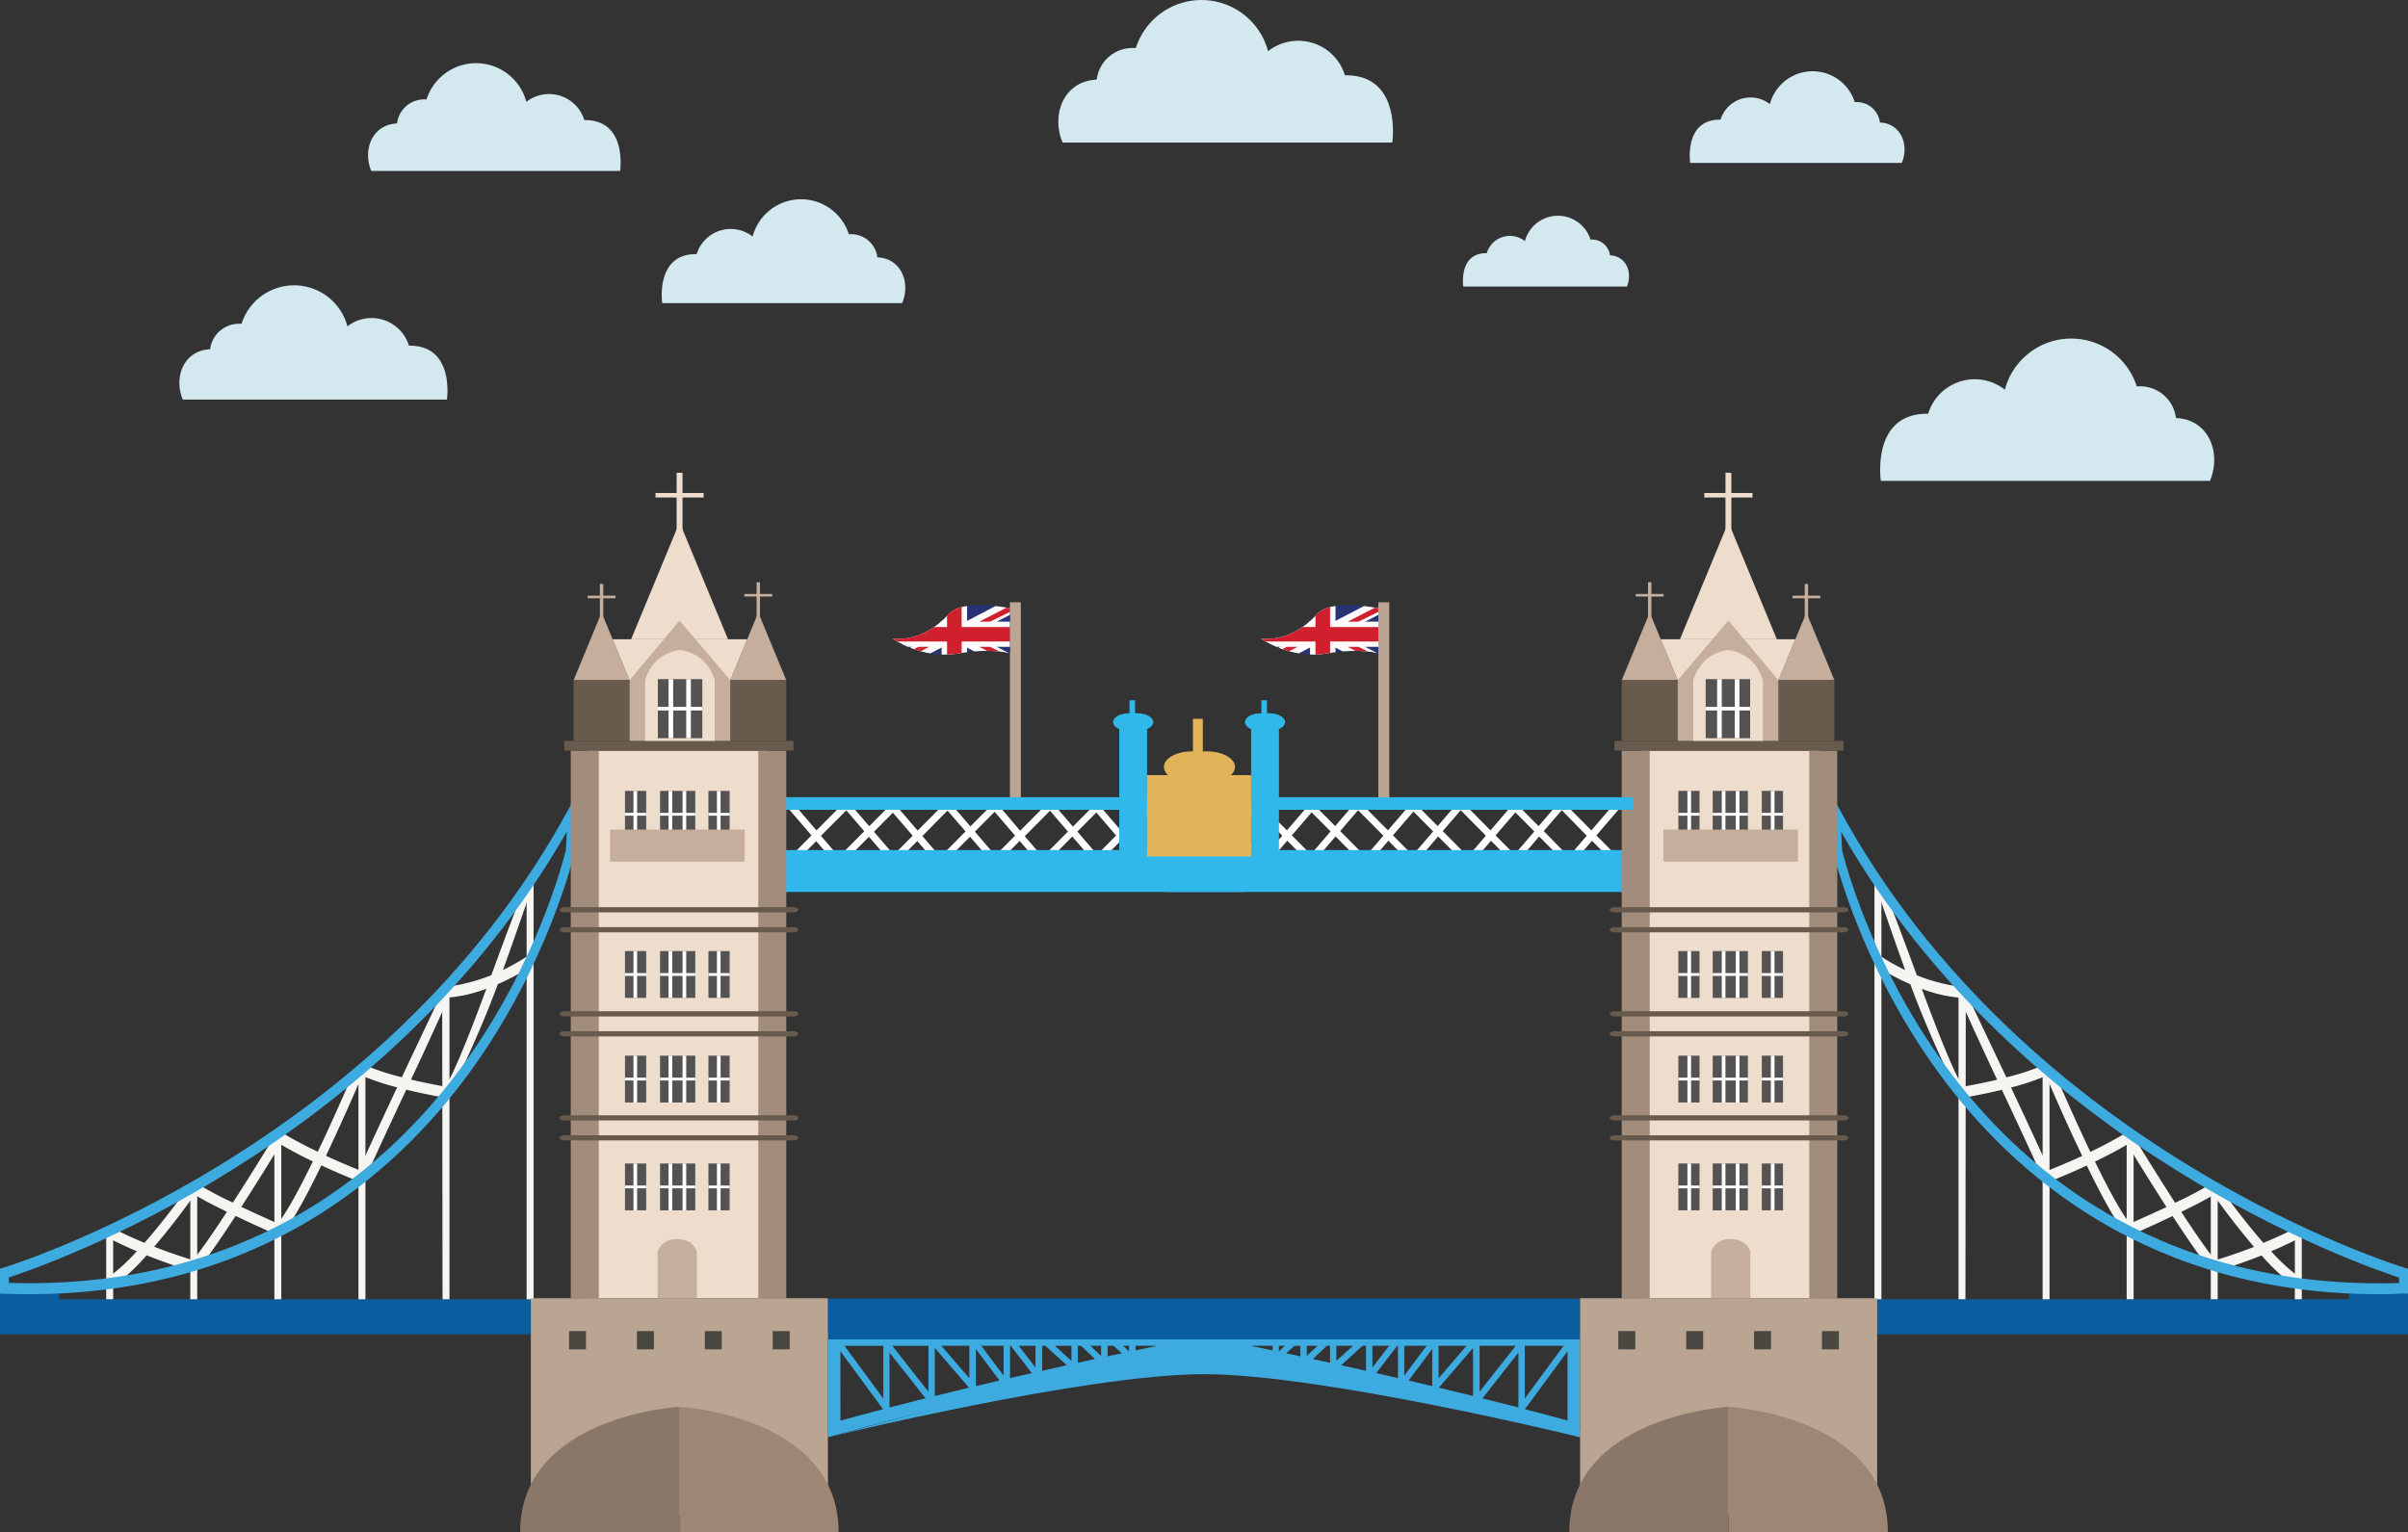 <svg xmlns="http://www.w3.org/2000/svg" xmlns:xlink="http://www.w3.org/1999/xlink" viewBox="0 0 799.46 508.88"><rect x="0" y="0" width="799.46" height="508.88" fill="#333333" stroke="none"/><defs><style>.cls-1{fill:none;}.cls-2{fill:#d3e8ef;}.cls-3{fill:#3daae0;}.cls-4{fill:#0a5ea0;}.cls-5{fill:#fff;}.cls-6{fill:#31b8eb;}.cls-7{fill:#f6f5f2;}.cls-8{fill:#eedccd;}.cls-9{fill:#a28c7c;}.cls-10{fill:#685a4c;}.cls-11{fill:#545351;}.cls-12{fill:#c5ae9c;}.cls-13{fill:#baa593;}.cls-14{fill:#4a4640;}.cls-15{fill:#8b776a;}.cls-16{fill:#9d8674;}.cls-17{clip-path:url(#clip-path);}.cls-18{fill:#273375;}.cls-19{fill:#fffbfc;}.cls-20{fill:#d0202e;}.cls-21{clip-path:url(#clip-path-2);}.cls-22{fill:#e2b459;}</style><clipPath id="clip-path"><path class="cls-1" d="M457.61,202s-15.62-3.35-20.36,1.95-11.43,8.92-18.68,8.09c0,0,9.76,7,21.75,5s17.29,0,17.29,0Z"/></clipPath><clipPath id="clip-path-2"><path class="cls-1" d="M335.3,202s-15.62-3.35-20.36,1.95-11.43,8.92-18.68,8.09c0,0,9.76,7,21.75,5s17.29,0,17.29,0Z"/></clipPath></defs><g id="Layer_2" data-name="Layer 2"><g id="Objects"><path class="cls-2" d="M446.52,25A16.22,16.22,0,0,0,421,17a22.87,22.87,0,0,0-43.89-1.07c-.35,0-.71,0-1.07,0A12,12,0,0,0,364.1,26.44c-11,.49-15.2,11.69-11.32,20.9H462.24S465.6,24.75,446.52,25Z"/><path class="cls-2" d="M135.78,114.8a13,13,0,0,0-20.43-6.42,18.31,18.31,0,0,0-35.15-.86c-.29,0-.57,0-.86,0a9.65,9.65,0,0,0-9.58,8.46c-8.82.39-12.17,9.36-9.06,16.74h87.68S151.07,114.58,135.78,114.8Z"/><path class="cls-2" d="M231.31,84.39a11.8,11.8,0,0,1,18.56-5.84,16.64,16.64,0,0,1,31.94-.78q.38,0,.78,0a8.77,8.77,0,0,1,8.7,7.68c8,.36,11.06,8.51,8.23,15.22H219.86S217.42,84.19,231.31,84.39Z"/><path class="cls-2" d="M194,39.89a12.24,12.24,0,0,0-19.25-6.06A17.26,17.26,0,0,0,141.62,33c-.26,0-.53,0-.81,0a9.09,9.09,0,0,0-9,8c-8.31.37-11.47,8.83-8.54,15.78h82.61S208.4,39.68,194,39.89Z"/><path class="cls-2" d="M640.15,137.4a16.18,16.18,0,0,1,25.46-8,22.82,22.82,0,0,1,43.8-1.07c.35,0,.71-.05,1.07-.05a12,12,0,0,1,11.94,10.54c11,.48,15.16,11.67,11.29,20.87H624.45S621.1,137.13,640.15,137.4Z"/><path class="cls-2" d="M493.61,84.08a8,8,0,0,1,12.66-4,11.35,11.35,0,0,1,21.78-.53,4.71,4.71,0,0,1,.53,0,6,6,0,0,1,5.94,5.24c5.46.24,7.54,5.8,5.61,10.38H485.81S484.14,83.94,493.61,84.08Z"/><path class="cls-2" d="M571.23,39.73a10.41,10.41,0,0,1,16.37-5.15,14.68,14.68,0,0,1,28.18-.68c.22,0,.45,0,.68,0a7.74,7.74,0,0,1,7.68,6.78c7.07.32,9.75,7.51,7.26,13.42H561.14S559,39.56,571.23,39.73Z"/><path class="cls-3" d="M491.18,442.69H274.86V477.3l2.64-.73c10.56-2.94,21.65-5.82,32.68-8.55h0l.2,0c8.17-2,16.31-4,24.2-5.79h0l.51-.12c11.55-2.68,22.54-5.12,32.27-7.22l.34-.07h0c14.09-3,25.49-5.37,32-6.68,11.09,2.23,36.22,7.38,64.7,14l.44.1h0c7.89,1.83,16,3.77,24.18,5.79l.23,0h0c11,2.73,22.11,5.61,32.68,8.55l2.64.73V442.69Zm15.05,4.25H519.1l-12.87,17.5Zm-3,0-12,15.24V446.94ZM489.05,463.6c-3.79-.94-7.58-1.86-11.34-2.75l11.34-13.18Zm-2.16-16.66-9.28,10.77V446.94Zm-13.25,0-7.4,9.87v-9.87Zm-32.07,0v5.63l-5.68-1.24,4.64-4.39Zm11.94,0v8.29l-8.23-1.84,7.08-6.45Zm10.61,0v10.71L456.9,456l7-9.06Zm-2.93,0-5.56,7.22v-7.22Zm-12,0-5.52,5v-5Zm-11.77,0-3.56,3.37v-3.37Zm-5.68,3.49-4.73-1,2.72-2.48h2Zm-5.15-3.49-2,1.84v-1.84Zm-51.75,0v1.84l-2-1.84Zm-9.28,0v3.37L362,446.94Zm-30,0,7,9.06-7.22,1.65V446.94Zm11.51,0,7.08,6.45L346,455.23v-8.29Zm11.82,0,4.65,4.39-5.69,1.24v-5.63Zm-3.16,0v5l-5.51-5Zm-11.94,0v7.22l-5.55-7.22Zm-10.61,0v9.87l-7.39-9.87Zm-11.36,0v10.77l-9.28-10.77Zm-.1,13.91q-5.64,1.33-11.35,2.75V447.67Zm-13.47,1.33-12-15.24h12Zm-15-15.24v17.5l-12.88-17.5ZM279,448.73,293.19,468c-4.78,1.24-9.51,2.51-14.16,3.79Zm16.32,18.67V449.2l11.95,15.17Q301.32,465.86,295.35,467.4ZM324,460.32V448l7.84,10.47Zm43.73-13.38h2l2.71,2.48-4.72,1Zm9.28,1.51v-1.51h7.24Zm45.49-1.51v1.51l-7.23-1.51Zm53,1.06v12.32l-7.84-1.85Zm28.61,1.2v18.2c-4-1-8-2-11.94-3ZM506.27,468l14.15-19.23v23C515.78,470.47,511,469.2,506.27,468Z"/><polygon class="cls-4" points="394.09 431.29 274.86 431.29 274.86 444.81 394.09 444.81 405.37 444.81 524.6 444.81 524.6 431.29 405.37 431.29 394.09 431.29"/><path class="cls-3" d="M274.86,477.3s85.39-20.94,124.87-20.94S524.6,477.3,524.6,477.3v-2.21l-116-27-12.85-3Z"/><path class="cls-5" d="M530,277.44l10.12-11.79-21.66.15-.15-.15-.12.15-11.82.08.2-.23L485,265.8l-.15-.15-.12.15-12.3.08.2-.23-21.67.15-.14-.15-.13.15-11.81.08.2-.23-21.67.15-.14-.15-.13.15-19,.13,10.12,10.21L398.1,287.92l21.66-.14.14.14.13-.15,11.81-.08-.19.23,21.66-.14.14.14.13-.15,12.3-.08-.2.23,21.66-.14.15.14.12-.15,11.81-.08-.19.23,21.66-.14.14.14.13-.15,19-.12Zm5-9.42-6.66,7.76-7.59-7.66Zm-8.19,9.53-6,6.93L512.52,276l6-6.93Zm-16-3.19-6.08-6.13,11.42-.08ZM501.31,268l.1.11-6.57,7.65-7.59-7.66Zm-8,9.53-5.95,6.93L479,276l5.95-6.93Zm-16-3.19-6.08-6.13,11.42-.08ZM467.46,268l-6.66,7.76-7.59-7.66Zm-8.18,9.53-5.95,6.93L444.94,276l5.95-6.93Zm-16-3.19-6.08-6.13,11.42-.08ZM433.72,268l.11.11-6.57,7.65-7.6-7.66Zm-8,9.53-6,6.93L411.39,276l5.95-6.93Zm-22.07-9.32,11.41-.08-5.33,6.21Zm-.45,17.32,6.66-7.75,7.59,7.66Zm24.17-6.33,6.08,6.13-11.41.08Zm1.52-1.78,6.57-7.65,6.3,6.35-6.57,7.64Zm8.05,8.11-.1-.1,6.56-7.65,7.6,7.66Zm24-6.33,6.08,6.13-11.41.08Zm1.52-1.78,6.8-7.91,6.55,6.61L469,284.05Zm8.34,8.11,6.66-7.75,7.59,7.66ZM495,279.22l6.09,6.13-11.42.08Zm1.53-1.78,6.57-7.65,6.29,6.35-6.57,7.64Zm8,8.11-.1-.1L511,277.8l7.59,7.66Zm24-6.33,6.09,6.13-11.42.08Z"/><polygon class="cls-6" points="463.68 282.31 465.22 282.31 542.13 282.31 542.13 296.22 465.22 296.22 463.68 296.22 386.77 296.22 386.77 282.31 463.68 282.31"/><rect class="cls-4" x="779.81" y="427.61" width="19.65" height="6.62"/><rect class="cls-7" x="761.89" y="408.29" width="2.3" height="24.33"/><rect class="cls-7" x="733.98" y="394.26" width="2.3" height="38.36"/><rect class="cls-7" x="706.06" y="376.08" width="2.3" height="56.54"/><rect class="cls-7" x="678.15" y="356.13" width="2.3" height="76.49"/><polygon class="cls-7" points="652.53 432.62 650.23 432.62 650.23 327.59 652.65 329.52 652.53 432.62"/><rect class="cls-7" x="622.32" y="292.54" width="2.31" height="140.08"/><path class="cls-7" d="M763.75,424.4a62.13,62.13,0,0,1-9.72-8.85c3.21-1.36,6.51-2.88,9.59-4.54l-1.16-3.35c-3.52,1.88-7.33,3.6-11,5.09-8-9.13-15.15-19.41-15.26-19.56l-1.44,1.54-.71-1.6a116.07,116.07,0,0,1-11.91,6.31c-7.09-11-13.68-21.84-13.79-22l-.86.8-1-2.43A130.68,130.68,0,0,1,694,382.53c-6.38-13.37-12.15-27-12.25-27.25l-2,1.34-.92-3.05a77.69,77.69,0,0,1-12.72,4.21c-7-14.79-13.3-28-13.41-28.26l-1.51,1.11-.91-3a61.39,61.39,0,0,1-13.89-3.73c-5.54-15.22-11.63-31-11.72-31.32l-1.35,3.26c.35,1,4.33,12.79,9.21,26.32a73.19,73.19,0,0,1-8.5-4.81l-1.42,3.2a76.34,76.34,0,0,0,11.63,6.32c5.4,14.75,13.34,31.9,16.75,37.44l.46-3.77c-3-4.9-8.38-18.52-13.41-32.14a47.28,47.28,0,0,0,12.3,2.9l.35.36c.1.22,5.61,12.58,12.36,26.91-6.35,1.49-11.71,2.39-11.81,2.41l.39,3.62c.42-.07,6.28-1.05,13-2.68,4.76,10.13,9.68,20.69,13,28.1l1.28-.89,1.28-.89c-3.21-7.16-7.91-17.27-12.53-27.09a80.15,80.15,0,0,0,11.64-3.87c.89,2.1,6.09,14.31,12,26.6-6.77,3.12-12.25,5.22-12.34,5.25l.86,3.49c.1,0,5.91-2.26,13-5.55,4.75,9.78,9.72,19.05,13,22.64l1.32-1.88.64,2.22c.48-.21,6.85-3,13.52-6.2,4.27,6.53,8.59,12.88,11.74,16.85l2.09-2.56c-2.91-3.67-6.92-9.53-10.94-15.68,4.29-2.08,8.37-4.17,10.73-5.66,2,2.84,7.33,10.19,13.43,17.28-7.41,2.87-13.39,4.61-13.48,4.64l.66,3.56c.1,0,7-2.06,15.32-5.35a70.93,70.93,0,0,0,11.56,10.72Zm-56.54-18c-3-3.6-7.38-11.81-11.68-20.64,3.59-1.72,7.34-3.66,10.75-5.69,1.25,2.05,6.86,11.25,13,20.8C713.85,403.38,708.76,405.66,707.21,406.35Z"/><path class="cls-3" d="M789.87,429.8h0c-76.46,0-121.63-39.86-146.07-73.28-26.5-36.25-35-73-35.09-73.42l-.05-.39-.94-19.49,3,5.54C672.45,382.54,797.08,420.65,798.33,421l1.13.33v8.24l-1.43,0C795.3,429.75,792.55,429.8,789.87,429.8ZM611.57,282.29c.67,2.81,9.36,37.58,34.48,71.9,24,32.82,68.5,71.95,143.81,72h0c2.19,0,4.42,0,6.65-.1v-1.82c-12.52-4.05-125.18-43-185.24-148Z"/><rect class="cls-4" x="618.74" y="431.48" width="180.71" height="11.64"/><rect class="cls-8" x="545.26" y="249.29" width="59.09" height="181.85"/><rect class="cls-9" x="538.41" y="249.29" width="9.3" height="181.85"/><rect class="cls-9" x="600.67" y="249.29" width="9.3" height="181.85"/><path class="cls-10" d="M613.67,377.89c0,.46-.69.85-1.55.85H536c-.86,0-1.55-.39-1.55-.85h0c0-.48.69-.87,1.55-.87h76.15c.86,0,1.55.39,1.55.87Z"/><path class="cls-10" d="M613.67,371.25c0,.48-.69.86-1.55.86H536c-.86,0-1.55-.38-1.55-.86h0c0-.48.69-.86,1.55-.86h76.15c.86,0,1.55.38,1.55.86Z"/><path class="cls-10" d="M613.67,343.33c0,.47-.69.86-1.55.86H536c-.86,0-1.55-.39-1.55-.86h0c0-.48.69-.87,1.55-.87h76.15c.86,0,1.55.39,1.55.87Z"/><path class="cls-10" d="M613.67,336.69c0,.48-.69.87-1.55.87H536c-.86,0-1.55-.39-1.55-.87h0c0-.47.69-.86,1.55-.86h76.15c.86,0,1.55.39,1.55.86Z"/><path class="cls-10" d="M613.67,308.77c0,.48-.69.86-1.55.86H536c-.86,0-1.55-.38-1.55-.86h0c0-.48.69-.86,1.55-.86h76.15c.86,0,1.55.38,1.55.86Z"/><path class="cls-10" d="M613.67,302.14c0,.47-.69.86-1.55.86H536c-.86,0-1.55-.39-1.55-.86h0c0-.48.69-.86,1.55-.86h76.15c.86,0,1.55.38,1.55.86Z"/><rect class="cls-10" x="536.01" y="246.05" width="76.07" height="3.24"/><rect class="cls-11" x="557.21" y="262.65" width="7.04" height="15.55"/><polygon class="cls-5" points="564.26 269.95 561.44 269.95 561.44 262.65 560.22 262.65 560.22 269.95 557.21 269.95 557.21 270.89 560.22 270.89 560.22 278.2 561.44 278.2 561.44 270.89 564.26 270.89 564.26 269.95"/><rect class="cls-11" x="584.92" y="262.65" width="7.04" height="15.55"/><polygon class="cls-5" points="591.96 269.95 589.14 269.95 589.14 262.65 587.92 262.65 587.92 269.95 584.92 269.95 584.92 270.89 587.92 270.89 587.92 278.2 589.14 278.2 589.14 270.89 591.96 270.89 591.96 269.95"/><rect class="cls-11" x="568.62" y="262.65" width="11.69" height="15.55"/><polygon class="cls-5" points="580.31 269.95 577.5 269.95 577.5 262.65 576.28 262.65 576.28 269.95 575.67 269.95 573.27 269.95 572.85 269.95 572.85 262.65 571.63 262.65 571.63 269.95 568.62 269.95 568.62 270.89 571.63 270.89 571.63 278.2 572.85 278.2 572.85 270.89 573.27 270.89 575.67 270.89 576.28 270.89 576.28 278.2 577.5 278.2 577.5 270.89 580.31 270.89 580.31 269.95"/><rect class="cls-12" x="552.24" y="275.5" width="44.7" height="10.66"/><rect class="cls-11" x="557.21" y="350.59" width="7.04" height="15.55"/><polygon class="cls-5" points="564.26 357.89 561.44 357.89 561.44 350.59 560.22 350.59 560.22 357.89 557.21 357.89 557.21 358.83 560.22 358.83 560.22 366.14 561.44 366.14 561.44 358.83 564.26 358.83 564.26 357.89"/><rect class="cls-11" x="584.92" y="350.59" width="7.04" height="15.55"/><polygon class="cls-5" points="591.96 357.89 589.14 357.89 589.14 350.59 587.92 350.59 587.92 357.89 584.92 357.89 584.92 358.83 587.92 358.83 587.92 366.14 589.14 366.14 589.14 358.83 591.96 358.83 591.96 357.89"/><rect class="cls-11" x="568.62" y="350.59" width="11.69" height="15.55"/><polygon class="cls-5" points="580.31 357.89 577.5 357.89 577.5 350.59 576.28 350.59 576.28 357.89 575.67 357.89 573.27 357.89 572.85 357.89 572.85 350.59 571.63 350.59 571.63 357.89 568.62 357.89 568.62 358.83 571.63 358.83 571.63 366.14 572.85 366.14 572.85 358.83 573.27 358.83 575.67 358.83 576.28 358.83 576.28 366.14 577.5 366.14 577.5 358.83 580.31 358.83 580.31 357.89"/><rect class="cls-11" x="557.21" y="315.85" width="7.04" height="15.55"/><polygon class="cls-5" points="564.26 323.16 561.44 323.16 561.44 315.85 560.22 315.85 560.22 323.16 557.21 323.16 557.21 324.1 560.22 324.1 560.22 331.4 561.44 331.4 561.44 324.1 564.26 324.1 564.26 323.16"/><rect class="cls-11" x="584.92" y="315.85" width="7.04" height="15.55"/><polygon class="cls-5" points="591.96 323.16 589.14 323.16 589.14 315.85 587.92 315.85 587.92 323.16 584.92 323.16 584.92 324.1 587.92 324.1 587.92 331.4 589.14 331.4 589.14 324.1 591.96 324.1 591.96 323.16"/><rect class="cls-11" x="568.62" y="315.85" width="11.69" height="15.55"/><polygon class="cls-5" points="580.31 323.16 577.5 323.16 577.5 315.85 576.28 315.85 576.28 323.16 575.67 323.16 573.27 323.16 572.85 323.16 572.85 315.85 571.63 315.85 571.63 323.16 568.62 323.16 568.62 324.1 571.63 324.1 571.63 331.4 572.85 331.4 572.85 324.1 573.27 324.1 575.67 324.1 576.28 324.1 576.28 331.4 577.5 331.4 577.5 324.1 580.31 324.1 580.31 323.16"/><rect class="cls-11" x="557.21" y="386.4" width="7.04" height="15.55"/><polygon class="cls-5" points="564.26 393.71 561.44 393.71 561.44 386.4 560.22 386.4 560.22 393.71 557.21 393.71 557.21 394.64 560.22 394.64 560.22 401.95 561.44 401.95 561.44 394.64 564.26 394.64 564.26 393.71"/><rect class="cls-11" x="584.92" y="386.4" width="7.04" height="15.55"/><polygon class="cls-5" points="591.96 393.71 589.14 393.71 589.14 386.4 587.92 386.4 587.92 393.71 584.92 393.71 584.92 394.64 587.92 394.64 587.92 401.95 589.14 401.95 589.14 394.64 591.96 394.64 591.96 393.71"/><rect class="cls-11" x="568.62" y="386.4" width="11.69" height="15.55"/><polygon class="cls-5" points="580.31 393.71 577.5 393.71 577.5 386.4 576.28 386.4 576.28 393.71 575.67 393.71 573.27 393.71 572.85 393.71 572.85 386.4 571.63 386.4 571.63 393.71 568.62 393.71 568.62 394.64 571.63 394.64 571.63 401.95 572.85 401.95 572.85 394.64 573.27 394.64 575.67 394.64 576.28 394.64 576.28 401.95 577.5 401.95 577.5 394.64 580.31 394.64 580.31 393.71"/><path class="cls-12" d="M574.59,411.49c-5.64,0-6.48,4.32-6.48,4.32v15.34h13V415.81S580.22,411.49,574.59,411.49Z"/><polygon class="cls-12" points="552.33 197.25 548.27 197.25 548.27 193.36 547.14 193.36 547.14 197.25 543.08 197.25 543.08 198.11 547.14 198.11 547.14 205.52 548.27 205.52 548.27 198.11 552.33 198.11 552.33 197.25"/><polygon class="cls-12" points="547.7 203.44 538.41 225.9 547.7 225.9 557 225.9 547.7 203.44"/><polygon class="cls-12" points="599.73 203.44 590.43 225.9 599.73 225.9 609.03 225.9 599.73 203.44"/><polygon class="cls-12" points="604.36 197.82 600.29 197.82 600.29 193.93 599.17 193.93 599.17 197.82 595.11 197.82 595.11 198.69 599.17 198.69 599.17 206.1 600.29 206.1 600.29 198.69 604.36 198.69 604.36 197.82"/><polygon class="cls-8" points="551.37 212.29 596.07 212.29 590.43 225.9 557 225.9 551.37 212.29"/><rect class="cls-10" x="538.41" y="225.9" width="18.6" height="20.16"/><rect class="cls-10" x="590.43" y="225.9" width="18.6" height="20.16"/><polygon class="cls-8" points="573.83 173.44 557.75 212.29 573.83 212.29 589.91 212.29 573.83 173.44"/><polygon class="cls-8" points="581.83 163.72 574.81 163.72 574.81 157 572.86 157 572.86 163.72 565.83 163.72 565.83 165.22 572.86 165.22 572.86 178.04 574.81 178.04 574.81 165.22 581.83 165.22 581.83 163.72"/><polygon class="cls-12" points="573.83 206.1 557 225.9 557 246.05 590.43 246.05 590.43 225.9 573.83 206.1"/><path class="cls-8" d="M573.72,215.89s-8.55.36-11.55,9.9v20.26h23.1V225.79C582.26,216.25,573.72,215.89,573.72,215.89Z"/><rect class="cls-11" x="566.3" y="225.54" width="14.75" height="19.62"/><polygon class="cls-5" points="581.05 234.75 577.5 234.75 577.5 225.54 575.95 225.54 575.95 234.75 575.18 234.75 572.16 234.75 571.63 234.75 571.63 225.54 570.09 225.54 570.09 234.75 566.3 234.75 566.3 235.94 570.09 235.94 570.09 245.15 571.63 245.15 571.63 235.94 572.16 235.94 575.18 235.94 575.95 235.94 575.95 245.15 577.5 245.15 577.5 235.94 581.05 235.94 581.05 234.75"/><rect class="cls-13" x="524.6" y="431.15" width="98.61" height="72.08"/><rect class="cls-14" x="537.28" y="442.05" width="5.64" height="6.06"/><rect class="cls-14" x="559.82" y="442.05" width="5.63" height="6.06"/><rect class="cls-14" x="582.36" y="442.05" width="5.63" height="6.06"/><rect class="cls-14" x="604.9" y="442.05" width="5.63" height="6.06"/><path class="cls-15" d="M573.91,467.19S521,470.11,521,508.88h52.88Z"/><path class="cls-16" d="M573.9,467.19s52.88,2.92,52.88,41.69H573.9Z"/><rect class="cls-13" x="457.61" y="200.02" width="3.62" height="65.53"/><g class="cls-17"><rect class="cls-18" x="418.57" y="199.07" width="41.12" height="23.12"/><polygon class="cls-19" points="459.69 206.46 443.39 206.46 443.39 199.07 434.94 199.07 434.94 206.46 418.57 206.46 418.57 214.81 434.94 214.81 434.94 222.2 443.39 222.2 443.39 214.81 459.69 214.81 459.69 206.46"/><polygon class="cls-20" points="459.69 208.24 441.59 208.24 441.59 199.07 436.74 199.07 436.74 208.24 418.57 208.24 418.57 213.03 436.74 213.03 436.74 222.2 441.59 222.2 441.59 213.03 459.69 213.03 459.69 208.24"/><polygon class="cls-19" points="421.22 199.07 435.99 206.78 425.66 206.78 418.57 203.12 418.57 199.07 421.22 199.07"/><polygon class="cls-20" points="418.57 200.15 430.85 206.46 427.28 206.46 418.57 202.18 418.57 200.15"/><polygon class="cls-19" points="457.05 199.07 442.27 206.78 452.6 206.78 459.69 203.12 459.69 199.07 457.05 199.07"/><polygon class="cls-20" points="459.69 200.15 447.41 206.46 450.98 206.46 459.69 202.18 459.69 200.15"/><polygon class="cls-19" points="457.05 222.19 442.27 214.49 452.6 214.49 459.69 218.14 459.69 222.19 457.05 222.19"/><polygon class="cls-20" points="459.69 221.11 447.41 214.8 450.98 214.8 459.69 219.08 459.69 221.11"/><polygon class="cls-19" points="421.22 222.19 435.99 214.49 425.66 214.49 418.57 218.14 418.57 222.19 421.22 222.19"/><polygon class="cls-20" points="418.57 221.11 430.85 214.8 427.28 214.8 418.57 219.08 418.57 221.11"/></g><rect class="cls-6" x="386.77" y="264.75" width="155.35" height="4.19"/><rect class="cls-13" x="335.3" y="200.02" width="3.62" height="65.53"/><g class="cls-21"><rect class="cls-18" x="296.26" y="199.07" width="41.12" height="23.12"/><polygon class="cls-19" points="337.38 206.46 321.08 206.46 321.08 199.07 312.62 199.07 312.62 206.46 296.25 206.46 296.25 214.81 312.62 214.81 312.62 222.2 321.08 222.2 321.08 214.81 337.38 214.81 337.38 206.46"/><polygon class="cls-20" points="337.38 208.24 319.27 208.24 319.27 199.07 314.42 199.07 314.42 208.24 296.25 208.24 296.25 213.03 314.42 213.03 314.42 222.2 319.27 222.2 319.27 213.03 337.38 213.03 337.38 208.24"/><polygon class="cls-19" points="298.9 199.07 313.67 206.78 303.35 206.78 296.25 203.12 296.25 199.07 298.9 199.07"/><polygon class="cls-20" points="296.25 200.15 308.54 206.46 304.96 206.46 296.25 202.18 296.25 200.15"/><polygon class="cls-19" points="334.73 199.07 319.96 206.78 330.28 206.78 337.38 203.12 337.38 199.07 334.73 199.07"/><polygon class="cls-20" points="337.38 200.15 325.1 206.46 328.67 206.46 337.38 202.18 337.38 200.15"/><polygon class="cls-19" points="334.73 222.19 319.96 214.49 330.28 214.49 337.38 218.14 337.38 222.19 334.73 222.19"/><polygon class="cls-20" points="337.38 221.11 325.1 214.8 328.67 214.8 337.38 219.08 337.38 221.11"/><polygon class="cls-19" points="298.9 222.19 313.67 214.49 303.35 214.49 296.25 218.14 296.25 222.19 298.9 222.19"/><polygon class="cls-20" points="296.25 221.11 308.54 214.8 304.96 214.8 296.25 219.08 296.25 221.11"/></g><path class="cls-5" d="M259.3,287.65l19,.12.13.15.15-.14,21.66.14-.2-.23,11.81.08.13.15.15-.14,21.66.14-.2-.23,12.3.08.13.15.14-.14,21.66.14-.19-.23,11.81.08.12.15.15-.14,21.66.14-10.12-11.78,10.12-10.21-19-.13-.13-.15-.15.15-21.66-.15.2.23-11.81-.08-.13-.15-.15.15-21.66-.15.2.23-12.3-.08-.13-.15-.14.15-21.66-.15.19.23-11.81-.08-.13-.15-.14.15-21.66-.15,10.12,11.79Zm19.36-19.53-7.59,7.66L264.41,268Zm2.32,1,5.95,6.93-8.39,8.46-6-6.93Zm2.27-.94,11.41.08-6.08,6.13Zm29,0-7.59,7.66-6.57-7.65.1-.11Zm2.32,1,6,6.93-8.39,8.46-5.95-6.93Zm2.27-.94,11.41.08-6.08,6.13Zm29.44,0-7.59,7.66L332,268Zm2.33,1,5.95,6.93-8.39,8.46-5.95-6.93Zm2.26-.94,11.42.08-6.08,6.13Zm29,0-7.59,7.66-6.57-7.65.1-.11Zm2.32,1,5.95,6.93-8.38,8.46-5.95-6.93Zm7.61,5.27-5.34-6.21,11.42.08ZM382,285.46l7.59-7.66,6.66,7.75Zm-4.59,0L366,285.35l6.09-6.13Zm-13.15-1.65-6.57-7.64,6.29-6.35,6.57,7.65Zm-15.81,1.68L356,277.8l6.57,7.65-.1.1Zm-4.59,0-11.42-.08,6.09-6.13Zm-13.41-1.38-6.79-7.91,6.55-6.61,6.79,7.91Zm-16,1.41,7.6-7.66,6.66,7.75Zm-4.58,0-11.42-.08,6.08-6.13Zm-13.15-1.65-6.57-7.64,6.29-6.35,6.57,7.65Zm-15.82,1.68,7.6-7.66,6.57,7.65-.11.1Zm-4.58,0-11.42-.08,6.08-6.13Z"/><polygon class="cls-6" points="335.78 282.31 334.23 282.31 257.33 282.31 257.33 296.22 334.23 296.22 335.78 296.22 412.69 296.22 412.69 282.31 335.78 282.31"/><rect class="cls-6" x="257.33" y="264.75" width="155.35" height="4.19"/><rect class="cls-6" x="415.37" y="240.92" width="9.24" height="55.08"/><rect class="cls-6" x="371.59" y="240.92" width="9.24" height="55.08"/><rect class="cls-22" x="380.82" y="257.42" width="34.55" height="27.02"/><path class="cls-6" d="M421.42,236.88h-.78v-4.34h-1.86v4.34h-.22c-2.89,0-5.23,1.31-5.23,2.93s2.34,2.92,5.23,2.92h.22v6.56h1.86v-6.56h.78c2.89,0,5.24-1.31,5.24-2.92S424.31,236.88,421.42,236.88Z"/><path class="cls-6" d="M377.63,236.88h-.79v-4.34H375v4.34h-.22c-2.89,0-5.23,1.31-5.23,2.93s2.34,2.92,5.23,2.92H375v6.56h1.85v-6.56h.79c2.89,0,5.24-1.31,5.24-2.92S380.52,236.88,377.63,236.88Z"/><path class="cls-22" d="M400.74,249.53h-1.4V238.7h-3.28v10.83h-.38c-5.12,0-9.27,2.32-9.27,5.18s4.15,5.18,9.27,5.18h5.06c5.11,0,9.27-2.32,9.27-5.18S405.85,249.53,400.74,249.53Z"/><rect class="cls-4" y="427.61" width="19.65" height="6.62"/><rect class="cls-7" x="35.26" y="408.29" width="2.31" height="24.33"/><path class="cls-7" d="M37.12,427.61a71.33,71.33,0,0,0,11.56-10.72c8.26,3.29,15.21,5.32,15.32,5.35l.66-3.56c-.09,0-6.07-1.77-13.48-4.64,6.1-7.09,11.42-14.44,13.43-17.28,2.36,1.49,6.43,3.58,10.73,5.66-4,6.15-8,12-10.94,15.68l2.09,2.56c3.15-4,7.47-10.32,11.73-16.85,6.67,3.17,13,6,13.53,6.2l.64-2.22,1.31,1.88c3.3-3.59,8.26-12.86,13-22.64,7.09,3.29,12.91,5.52,13,5.55l.86-3.49c-.1,0-5.57-2.13-12.34-5.25,5.86-12.29,11.06-24.5,12-26.6a79.6,79.6,0,0,0,11.63,3.87c-4.61,9.82-9.31,19.93-12.52,27.09l1.28.89,1.28.89c3.32-7.41,8.24-18,13-28.1,6.73,1.63,12.58,2.61,13,2.68l.39-3.62c-.1,0-5.46-.92-11.82-2.41,6.75-14.33,12.26-26.69,12.37-26.91l.35-.36a47.21,47.21,0,0,0,12.29-2.9c-5,13.62-10.38,27.24-13.4,32.14l.45,3.77c3.42-5.54,11.36-22.69,16.76-37.44a76.93,76.93,0,0,0,11.63-6.32l-1.42-3.2a74.26,74.26,0,0,1-8.5,4.81c4.88-13.53,8.86-25.29,9.21-26.32l-1.35-3.26c-.1.28-6.19,16.1-11.73,31.32a61.45,61.45,0,0,1-13.88,3.73l-.92,3-1.5-1.11c-.11.23-6.45,13.47-13.41,28.26a77.05,77.05,0,0,1-12.72-4.21l-.93,3.05-2-1.34c-.11.24-5.87,13.88-12.26,27.25a131.88,131.88,0,0,1-12.55-6.74l-1,2.43-.85-.8c-.11.18-6.71,11.06-13.79,22a116.07,116.07,0,0,1-11.91-6.31l-.71,1.6-1.45-1.54A246.22,246.22,0,0,1,48,412.75c-3.63-1.49-7.44-3.21-11-5.09L35.83,411c3.09,1.66,6.39,3.18,9.6,4.54a62.13,62.13,0,0,1-9.72,8.85Zm43-26.79c6.16-9.55,11.77-18.75,13-20.8,3.4,2,7.16,4,10.74,5.69-4.29,8.83-8.68,17-11.67,20.64C90.7,405.66,85.61,403.38,80.16,400.82Z"/><rect class="cls-7" x="63.18" y="394.26" width="2.3" height="38.36"/><rect class="cls-7" x="91.09" y="376.08" width="2.3" height="56.54"/><rect class="cls-7" x="119.01" y="356.13" width="2.31" height="76.49"/><polygon class="cls-7" points="146.92 432.62 149.23 432.62 149.23 327.59 146.81 329.52 146.92 432.62"/><rect class="cls-7" x="174.84" y="292.54" width="2.31" height="140.08"/><path class="cls-3" d="M1.43,429.65,0,429.6v-8.24L1.13,421c1.25-.38,125.87-38.49,187.61-152.27l3-5.54-.93,19.49-.05.39c-.08.37-8.6,37.17-35.09,73.42C131.23,389.94,86.05,429.8,9.6,429.8h0C6.91,429.8,4.16,429.75,1.43,429.65ZM188.18,276.18c-60.06,105.1-172.73,144-185.24,148.05v1.82c2.23.06,4.46.1,6.65.1h0c75.31,0,119.77-39.14,143.8-72,25.13-34.32,33.82-69.09,34.49-71.9Z"/><rect class="cls-4" y="431.48" width="180.71" height="11.64"/><rect class="cls-8" x="195.1" y="249.29" width="59.09" height="181.85"/><rect class="cls-9" x="251.75" y="249.29" width="9.3" height="181.85"/><rect class="cls-9" x="189.49" y="249.29" width="9.3" height="181.85"/><path class="cls-10" d="M185.78,377.89c0,.46.7.85,1.56.85h76.15c.85,0,1.55-.39,1.55-.85h0c0-.48-.7-.87-1.55-.87H187.34c-.86,0-1.56.39-1.56.87Z"/><path class="cls-10" d="M185.78,371.25c0,.48.7.86,1.56.86h76.15c.85,0,1.55-.38,1.55-.86h0c0-.48-.7-.86-1.55-.86H187.34c-.86,0-1.56.38-1.56.86Z"/><path class="cls-10" d="M185.78,343.33c0,.47.7.86,1.56.86h76.15c.85,0,1.55-.39,1.55-.86h0c0-.48-.7-.87-1.55-.87H187.34c-.86,0-1.56.39-1.56.87Z"/><path class="cls-10" d="M185.78,336.69c0,.48.7.87,1.56.87h76.15c.85,0,1.55-.39,1.55-.87h0c0-.47-.7-.86-1.55-.86H187.34c-.86,0-1.56.39-1.56.86Z"/><path class="cls-10" d="M185.78,308.77c0,.48.7.86,1.56.86h76.15c.85,0,1.55-.38,1.55-.86h0c0-.48-.7-.86-1.55-.86H187.34c-.86,0-1.56.38-1.56.86Z"/><path class="cls-10" d="M185.78,302.14c0,.47.7.86,1.56.86h76.15c.85,0,1.55-.39,1.55-.86h0c0-.48-.7-.86-1.55-.86H187.34c-.86,0-1.56.38-1.56.86Z"/><rect class="cls-10" x="187.37" y="246.05" width="76.07" height="3.24"/><rect class="cls-11" x="235.2" y="350.59" width="7.04" height="15.55"/><polygon class="cls-5" points="235.2 357.89 238.02 357.89 238.02 350.59 239.24 350.59 239.24 357.89 242.25 357.89 242.25 358.83 239.24 358.83 239.24 366.14 238.02 366.14 238.02 358.83 235.2 358.83 235.2 357.89"/><rect class="cls-11" x="207.5" y="350.59" width="7.04" height="15.55"/><polygon class="cls-5" points="207.5 357.89 210.31 357.89 210.31 350.59 211.53 350.59 211.53 357.89 214.54 357.89 214.54 358.83 211.53 358.83 211.53 366.14 210.31 366.14 210.31 358.83 207.5 358.83 207.5 357.89"/><rect class="cls-11" x="219.14" y="350.59" width="11.69" height="15.55"/><polygon class="cls-5" points="219.14 357.89 221.96 357.89 221.96 350.59 223.18 350.59 223.18 357.89 223.79 357.89 226.19 357.89 226.61 357.89 226.61 350.59 227.83 350.59 227.83 357.89 230.84 357.89 230.84 358.83 227.83 358.83 227.83 366.14 226.61 366.14 226.61 358.83 226.19 358.83 223.79 358.83 223.18 358.83 223.18 366.14 221.96 366.14 221.96 358.83 219.14 358.83 219.14 357.89"/><rect class="cls-11" x="235.2" y="315.85" width="7.04" height="15.55"/><polygon class="cls-5" points="235.2 323.16 238.02 323.16 238.02 315.85 239.24 315.85 239.24 323.16 242.25 323.16 242.25 324.1 239.24 324.1 239.24 331.4 238.02 331.4 238.02 324.1 235.2 324.1 235.2 323.16"/><rect class="cls-11" x="207.5" y="315.85" width="7.04" height="15.55"/><polygon class="cls-5" points="207.5 323.16 210.31 323.16 210.31 315.85 211.53 315.85 211.53 323.16 214.54 323.16 214.54 324.1 211.53 324.1 211.53 331.4 210.31 331.4 210.31 324.1 207.5 324.1 207.5 323.16"/><rect class="cls-11" x="219.14" y="315.85" width="11.69" height="15.55"/><polygon class="cls-5" points="219.14 323.16 221.96 323.16 221.96 315.85 223.18 315.85 223.18 323.16 223.79 323.16 226.19 323.16 226.61 323.16 226.61 315.85 227.83 315.85 227.83 323.16 230.84 323.16 230.84 324.1 227.83 324.1 227.83 331.4 226.61 331.4 226.61 324.1 226.19 324.1 223.79 324.1 223.18 324.1 223.18 331.4 221.96 331.4 221.96 324.1 219.14 324.1 219.14 323.16"/><rect class="cls-11" x="235.2" y="262.65" width="7.04" height="15.55"/><polygon class="cls-5" points="235.2 269.95 238.02 269.95 238.02 262.65 239.24 262.65 239.24 269.95 242.25 269.95 242.25 270.89 239.24 270.89 239.24 278.2 238.02 278.2 238.02 270.89 235.2 270.89 235.2 269.95"/><rect class="cls-11" x="207.5" y="262.65" width="7.04" height="15.55"/><polygon class="cls-5" points="207.5 269.95 210.31 269.95 210.31 262.65 211.53 262.65 211.53 269.95 214.54 269.95 214.54 270.89 211.53 270.89 211.53 278.2 210.31 278.2 210.31 270.89 207.5 270.89 207.5 269.95"/><rect class="cls-11" x="219.14" y="262.65" width="11.69" height="15.55"/><polygon class="cls-5" points="219.14 269.95 221.96 269.95 221.96 262.65 223.18 262.65 223.18 269.95 223.79 269.95 226.19 269.95 226.61 269.95 226.61 262.65 227.83 262.65 227.83 269.95 230.84 269.95 230.84 270.89 227.83 270.89 227.83 278.2 226.61 278.2 226.61 270.89 226.19 270.89 223.79 270.89 223.18 270.89 223.18 278.2 221.96 278.2 221.96 270.89 219.14 270.89 219.14 269.95"/><rect class="cls-12" x="202.52" y="275.5" width="44.7" height="10.66"/><rect class="cls-11" x="235.2" y="386.4" width="7.04" height="15.55"/><polygon class="cls-5" points="235.2 393.71 238.02 393.71 238.02 386.4 239.24 386.4 239.24 393.71 242.25 393.71 242.25 394.64 239.24 394.64 239.24 401.95 238.02 401.95 238.02 394.64 235.2 394.64 235.2 393.71"/><rect class="cls-11" x="207.5" y="386.4" width="7.04" height="15.55"/><polygon class="cls-5" points="207.5 393.71 210.31 393.71 210.31 386.4 211.53 386.4 211.53 393.71 214.54 393.71 214.54 394.64 211.53 394.64 211.53 401.95 210.31 401.95 210.31 394.64 207.5 394.64 207.5 393.71"/><rect class="cls-11" x="219.14" y="386.4" width="11.69" height="15.55"/><polygon class="cls-5" points="219.14 393.71 221.96 393.71 221.96 386.4 223.18 386.4 223.18 393.71 223.79 393.71 226.19 393.71 226.61 393.71 226.61 386.4 227.83 386.4 227.83 393.71 230.84 393.71 230.84 394.64 227.83 394.64 227.83 401.95 226.61 401.95 226.61 394.64 226.19 394.64 223.79 394.64 223.18 394.64 223.18 401.95 221.96 401.95 221.96 394.64 219.14 394.64 219.14 393.71"/><path class="cls-12" d="M224.87,411.49c5.64,0,6.48,4.32,6.48,4.32v15.34h-13V415.81S219.24,411.49,224.87,411.49Z"/><polygon class="cls-8" points="225.62 173.44 241.71 212.29 225.62 212.29 209.54 212.29 225.62 173.44"/><polygon class="cls-8" points="217.62 163.72 224.65 163.72 224.65 157 226.6 157 226.6 163.72 233.62 163.72 233.62 165.22 226.6 165.22 226.6 178.04 224.65 178.04 224.65 165.22 217.62 165.22 217.62 163.72"/><polygon class="cls-12" points="247.13 197.25 251.19 197.25 251.19 193.36 252.32 193.36 252.32 197.25 256.38 197.25 256.38 198.11 252.32 198.11 252.32 205.52 251.19 205.52 251.19 198.11 247.13 198.11 247.13 197.25"/><polygon class="cls-12" points="251.75 203.44 261.05 225.9 251.75 225.9 242.46 225.9 251.75 203.44"/><polygon class="cls-12" points="199.73 203.44 209.02 225.9 199.73 225.9 190.43 225.9 199.73 203.44"/><polygon class="cls-12" points="195.1 197.82 199.16 197.82 199.16 193.93 200.29 193.93 200.29 197.82 204.35 197.82 204.35 198.69 200.29 198.69 200.29 206.1 199.16 206.1 199.16 198.69 195.1 198.69 195.1 197.82"/><polygon class="cls-8" points="248.09 212.29 203.39 212.29 209.02 225.9 242.46 225.9 248.09 212.29"/><rect class="cls-10" x="242.46" y="225.9" width="18.6" height="20.16"/><rect class="cls-10" x="190.43" y="225.9" width="18.6" height="20.16"/><polygon class="cls-12" points="225.62 206.1 242.46 225.9 242.46 246.05 209.02 246.05 209.02 225.9 225.62 206.1"/><path class="cls-8" d="M225.74,215.89s8.55.36,11.55,9.9v20.26h-23.1V225.79C217.19,216.25,225.74,215.89,225.74,215.89Z"/><rect class="cls-11" x="218.41" y="225.54" width="14.75" height="19.62"/><polygon class="cls-5" points="218.41 234.75 221.96 234.75 221.96 225.54 223.5 225.54 223.5 234.75 224.27 234.75 227.29 234.75 227.83 234.75 227.83 225.54 229.37 225.54 229.37 234.75 233.16 234.75 233.16 235.94 229.37 235.94 229.37 245.15 227.83 245.15 227.83 235.94 227.29 235.94 224.27 235.94 223.5 235.94 223.5 245.15 221.96 245.15 221.96 235.94 218.41 235.94 218.41 234.75"/><rect class="cls-13" x="176.25" y="431.15" width="98.61" height="72.08"/><rect class="cls-14" x="256.54" y="442.05" width="5.64" height="6.06"/><rect class="cls-14" x="234" y="442.05" width="5.63" height="6.06"/><rect class="cls-14" x="211.47" y="442.05" width="5.63" height="6.06"/><rect class="cls-14" x="188.92" y="442.05" width="5.63" height="6.06"/><path class="cls-16" d="M225.55,467.19s52.88,2.92,52.88,41.69H225.55Z"/><path class="cls-15" d="M225.55,467.19s-52.87,2.92-52.87,41.69h52.87Z"/></g></g></svg>